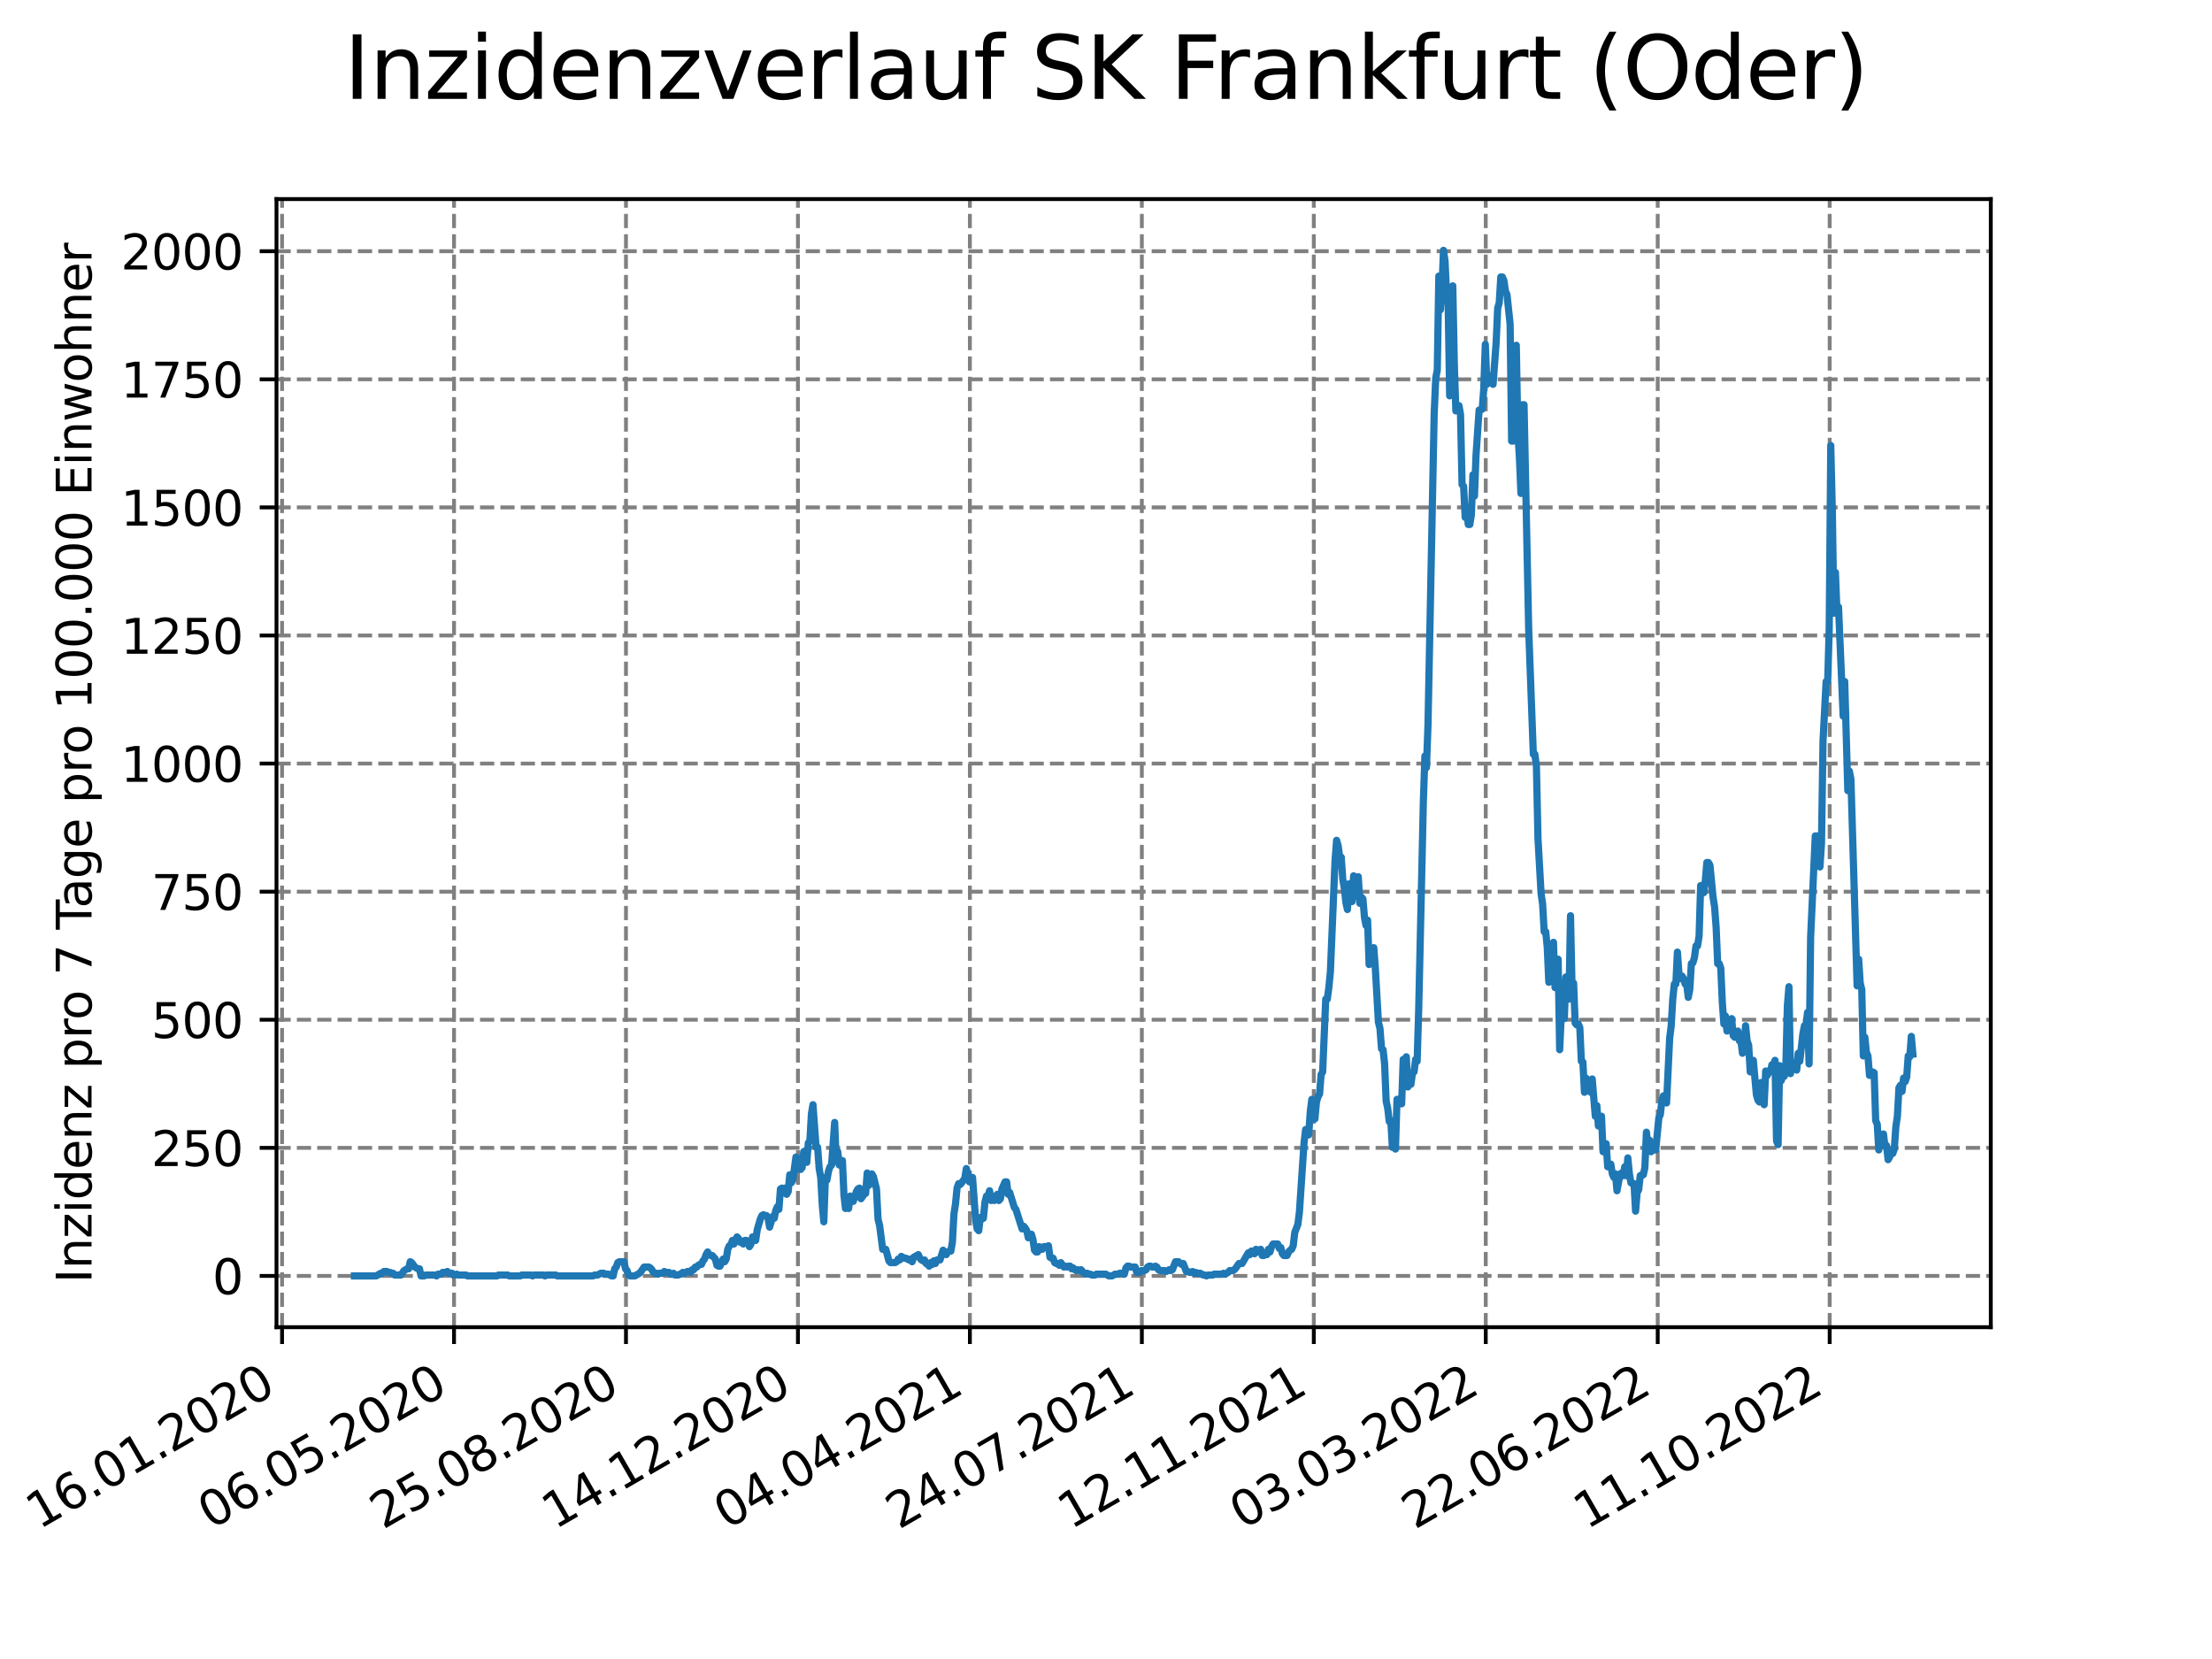 <?xml version="1.0" encoding="utf-8" standalone="no"?>
<!DOCTYPE svg PUBLIC "-//W3C//DTD SVG 1.1//EN"
  "http://www.w3.org/Graphics/SVG/1.1/DTD/svg11.dtd">
<svg xmlns:xlink="http://www.w3.org/1999/xlink" width="460.8pt" height="345.6pt" viewBox="0 0 460.8 345.6" xmlns="http://www.w3.org/2000/svg" version="1.1">
 <defs>
  <style type="text/css">*{stroke-linejoin: round; stroke-linecap: butt}</style>
 </defs>
 <g id="figure_1">
  <g id="patch_1">
   <path d="M 0 345.6 
L 460.8 345.6 
L 460.8 0 
L 0 0 
z
" style="fill: #ffffff"/>
  </g>
  <g id="axes_1">
   <g id="patch_2">
    <path d="M 57.6 276.48 
L 414.72 276.48 
L 414.72 41.472 
L 57.6 41.472 
z
" style="fill: #ffffff"/>
   </g>
   <g id="matplotlib.axis_1">
    <g id="xtick_1">
     <g id="line2d_1">
      <path d="M 58.759 276.48 
L 58.759 41.472 
" clip-path="url(#pf46a57d773)" style="fill: none; stroke-dasharray: 2.96,1.28; stroke-dashoffset: 0; stroke: #808080; stroke-width: 0.8"/>
     </g>
     <g id="line2d_2">
      <defs>
       <path id="m4f92fdfd47" d="M 0 0 
L 0 3.5 
" style="stroke: #000000; stroke-width: 0.8"/>
      </defs>
      <g>
       <use xlink:href="#m4f92fdfd47" x="58.759" y="276.48" style="stroke: #000000; stroke-width: 0.8"/>
      </g>
     </g>
     <g id="text_1">
      <!-- 16.01.2020 -->
      <g transform="translate(8.134 318.689) rotate(-30) scale(0.1 -0.1)">
       <defs>
        <path id="DejaVuSans-31" d="M 794 531 
L 1825 531 
L 1825 4091 
L 703 3866 
L 703 4441 
L 1819 4666 
L 2450 4666 
L 2450 531 
L 3481 531 
L 3481 0 
L 794 0 
L 794 531 
z
" transform="scale(0.016)"/>
        <path id="DejaVuSans-36" d="M 2113 2584 
Q 1688 2584 1439 2293 
Q 1191 2003 1191 1497 
Q 1191 994 1439 701 
Q 1688 409 2113 409 
Q 2538 409 2786 701 
Q 3034 994 3034 1497 
Q 3034 2003 2786 2293 
Q 2538 2584 2113 2584 
z
M 3366 4563 
L 3366 3988 
Q 3128 4100 2886 4159 
Q 2644 4219 2406 4219 
Q 1781 4219 1451 3797 
Q 1122 3375 1075 2522 
Q 1259 2794 1537 2939 
Q 1816 3084 2150 3084 
Q 2853 3084 3261 2657 
Q 3669 2231 3669 1497 
Q 3669 778 3244 343 
Q 2819 -91 2113 -91 
Q 1303 -91 875 529 
Q 447 1150 447 2328 
Q 447 3434 972 4092 
Q 1497 4750 2381 4750 
Q 2619 4750 2861 4703 
Q 3103 4656 3366 4563 
z
" transform="scale(0.016)"/>
        <path id="DejaVuSans-2e" d="M 684 794 
L 1344 794 
L 1344 0 
L 684 0 
L 684 794 
z
" transform="scale(0.016)"/>
        <path id="DejaVuSans-30" d="M 2034 4250 
Q 1547 4250 1301 3770 
Q 1056 3291 1056 2328 
Q 1056 1369 1301 889 
Q 1547 409 2034 409 
Q 2525 409 2770 889 
Q 3016 1369 3016 2328 
Q 3016 3291 2770 3770 
Q 2525 4250 2034 4250 
z
M 2034 4750 
Q 2819 4750 3233 4129 
Q 3647 3509 3647 2328 
Q 3647 1150 3233 529 
Q 2819 -91 2034 -91 
Q 1250 -91 836 529 
Q 422 1150 422 2328 
Q 422 3509 836 4129 
Q 1250 4750 2034 4750 
z
" transform="scale(0.016)"/>
        <path id="DejaVuSans-32" d="M 1228 531 
L 3431 531 
L 3431 0 
L 469 0 
L 469 531 
Q 828 903 1448 1529 
Q 2069 2156 2228 2338 
Q 2531 2678 2651 2914 
Q 2772 3150 2772 3378 
Q 2772 3750 2511 3984 
Q 2250 4219 1831 4219 
Q 1534 4219 1204 4116 
Q 875 4013 500 3803 
L 500 4441 
Q 881 4594 1212 4672 
Q 1544 4750 1819 4750 
Q 2544 4750 2975 4387 
Q 3406 4025 3406 3419 
Q 3406 3131 3298 2873 
Q 3191 2616 2906 2266 
Q 2828 2175 2409 1742 
Q 1991 1309 1228 531 
z
" transform="scale(0.016)"/>
       </defs>
       <use xlink:href="#DejaVuSans-31"/>
       <use xlink:href="#DejaVuSans-36" x="63.623"/>
       <use xlink:href="#DejaVuSans-2e" x="127.246"/>
       <use xlink:href="#DejaVuSans-30" x="159.033"/>
       <use xlink:href="#DejaVuSans-31" x="222.656"/>
       <use xlink:href="#DejaVuSans-2e" x="286.279"/>
       <use xlink:href="#DejaVuSans-32" x="318.066"/>
       <use xlink:href="#DejaVuSans-30" x="381.689"/>
       <use xlink:href="#DejaVuSans-32" x="445.312"/>
       <use xlink:href="#DejaVuSans-30" x="508.936"/>
      </g>
     </g>
    </g>
    <g id="xtick_2">
     <g id="line2d_3">
      <path d="M 94.581 276.48 
L 94.581 41.472 
" clip-path="url(#pf46a57d773)" style="fill: none; stroke-dasharray: 2.96,1.28; stroke-dashoffset: 0; stroke: #808080; stroke-width: 0.8"/>
     </g>
     <g id="line2d_4">
      <g>
       <use xlink:href="#m4f92fdfd47" x="94.581" y="276.48" style="stroke: #000000; stroke-width: 0.8"/>
      </g>
     </g>
     <g id="text_2">
      <!-- 06.05.2020 -->
      <g transform="translate(43.956 318.689) rotate(-30) scale(0.1 -0.1)">
       <defs>
        <path id="DejaVuSans-35" d="M 691 4666 
L 3169 4666 
L 3169 4134 
L 1269 4134 
L 1269 2991 
Q 1406 3038 1543 3061 
Q 1681 3084 1819 3084 
Q 2600 3084 3056 2656 
Q 3513 2228 3513 1497 
Q 3513 744 3044 326 
Q 2575 -91 1722 -91 
Q 1428 -91 1123 -41 
Q 819 9 494 109 
L 494 744 
Q 775 591 1075 516 
Q 1375 441 1709 441 
Q 2250 441 2565 725 
Q 2881 1009 2881 1497 
Q 2881 1984 2565 2268 
Q 2250 2553 1709 2553 
Q 1456 2553 1204 2497 
Q 953 2441 691 2322 
L 691 4666 
z
" transform="scale(0.016)"/>
       </defs>
       <use xlink:href="#DejaVuSans-30"/>
       <use xlink:href="#DejaVuSans-36" x="63.623"/>
       <use xlink:href="#DejaVuSans-2e" x="127.246"/>
       <use xlink:href="#DejaVuSans-30" x="159.033"/>
       <use xlink:href="#DejaVuSans-35" x="222.656"/>
       <use xlink:href="#DejaVuSans-2e" x="286.279"/>
       <use xlink:href="#DejaVuSans-32" x="318.066"/>
       <use xlink:href="#DejaVuSans-30" x="381.689"/>
       <use xlink:href="#DejaVuSans-32" x="445.312"/>
       <use xlink:href="#DejaVuSans-30" x="508.936"/>
      </g>
     </g>
    </g>
    <g id="xtick_3">
     <g id="line2d_5">
      <path d="M 130.403 276.48 
L 130.403 41.472 
" clip-path="url(#pf46a57d773)" style="fill: none; stroke-dasharray: 2.96,1.28; stroke-dashoffset: 0; stroke: #808080; stroke-width: 0.8"/>
     </g>
     <g id="line2d_6">
      <g>
       <use xlink:href="#m4f92fdfd47" x="130.403" y="276.48" style="stroke: #000000; stroke-width: 0.8"/>
      </g>
     </g>
     <g id="text_3">
      <!-- 25.08.2020 -->
      <g transform="translate(79.777 318.689) rotate(-30) scale(0.1 -0.1)">
       <defs>
        <path id="DejaVuSans-38" d="M 2034 2216 
Q 1584 2216 1326 1975 
Q 1069 1734 1069 1313 
Q 1069 891 1326 650 
Q 1584 409 2034 409 
Q 2484 409 2743 651 
Q 3003 894 3003 1313 
Q 3003 1734 2745 1975 
Q 2488 2216 2034 2216 
z
M 1403 2484 
Q 997 2584 770 2862 
Q 544 3141 544 3541 
Q 544 4100 942 4425 
Q 1341 4750 2034 4750 
Q 2731 4750 3128 4425 
Q 3525 4100 3525 3541 
Q 3525 3141 3298 2862 
Q 3072 2584 2669 2484 
Q 3125 2378 3379 2068 
Q 3634 1759 3634 1313 
Q 3634 634 3220 271 
Q 2806 -91 2034 -91 
Q 1263 -91 848 271 
Q 434 634 434 1313 
Q 434 1759 690 2068 
Q 947 2378 1403 2484 
z
M 1172 3481 
Q 1172 3119 1398 2916 
Q 1625 2713 2034 2713 
Q 2441 2713 2670 2916 
Q 2900 3119 2900 3481 
Q 2900 3844 2670 4047 
Q 2441 4250 2034 4250 
Q 1625 4250 1398 4047 
Q 1172 3844 1172 3481 
z
" transform="scale(0.016)"/>
       </defs>
       <use xlink:href="#DejaVuSans-32"/>
       <use xlink:href="#DejaVuSans-35" x="63.623"/>
       <use xlink:href="#DejaVuSans-2e" x="127.246"/>
       <use xlink:href="#DejaVuSans-30" x="159.033"/>
       <use xlink:href="#DejaVuSans-38" x="222.656"/>
       <use xlink:href="#DejaVuSans-2e" x="286.279"/>
       <use xlink:href="#DejaVuSans-32" x="318.066"/>
       <use xlink:href="#DejaVuSans-30" x="381.689"/>
       <use xlink:href="#DejaVuSans-32" x="445.312"/>
       <use xlink:href="#DejaVuSans-30" x="508.936"/>
      </g>
     </g>
    </g>
    <g id="xtick_4">
     <g id="line2d_7">
      <path d="M 166.224 276.48 
L 166.224 41.472 
" clip-path="url(#pf46a57d773)" style="fill: none; stroke-dasharray: 2.96,1.28; stroke-dashoffset: 0; stroke: #808080; stroke-width: 0.8"/>
     </g>
     <g id="line2d_8">
      <g>
       <use xlink:href="#m4f92fdfd47" x="166.224" y="276.48" style="stroke: #000000; stroke-width: 0.8"/>
      </g>
     </g>
     <g id="text_4">
      <!-- 14.12.2020 -->
      <g transform="translate(115.599 318.689) rotate(-30) scale(0.1 -0.1)">
       <defs>
        <path id="DejaVuSans-34" d="M 2419 4116 
L 825 1625 
L 2419 1625 
L 2419 4116 
z
M 2253 4666 
L 3047 4666 
L 3047 1625 
L 3713 1625 
L 3713 1100 
L 3047 1100 
L 3047 0 
L 2419 0 
L 2419 1100 
L 313 1100 
L 313 1709 
L 2253 4666 
z
" transform="scale(0.016)"/>
       </defs>
       <use xlink:href="#DejaVuSans-31"/>
       <use xlink:href="#DejaVuSans-34" x="63.623"/>
       <use xlink:href="#DejaVuSans-2e" x="127.246"/>
       <use xlink:href="#DejaVuSans-31" x="159.033"/>
       <use xlink:href="#DejaVuSans-32" x="222.656"/>
       <use xlink:href="#DejaVuSans-2e" x="286.279"/>
       <use xlink:href="#DejaVuSans-32" x="318.066"/>
       <use xlink:href="#DejaVuSans-30" x="381.689"/>
       <use xlink:href="#DejaVuSans-32" x="445.312"/>
       <use xlink:href="#DejaVuSans-30" x="508.936"/>
      </g>
     </g>
    </g>
    <g id="xtick_5">
     <g id="line2d_9">
      <path d="M 202.046 276.48 
L 202.046 41.472 
" clip-path="url(#pf46a57d773)" style="fill: none; stroke-dasharray: 2.96,1.28; stroke-dashoffset: 0; stroke: #808080; stroke-width: 0.8"/>
     </g>
     <g id="line2d_10">
      <g>
       <use xlink:href="#m4f92fdfd47" x="202.046" y="276.48" style="stroke: #000000; stroke-width: 0.8"/>
      </g>
     </g>
     <g id="text_5">
      <!-- 04.04.2021 -->
      <g transform="translate(151.421 318.689) rotate(-30) scale(0.1 -0.1)">
       <use xlink:href="#DejaVuSans-30"/>
       <use xlink:href="#DejaVuSans-34" x="63.623"/>
       <use xlink:href="#DejaVuSans-2e" x="127.246"/>
       <use xlink:href="#DejaVuSans-30" x="159.033"/>
       <use xlink:href="#DejaVuSans-34" x="222.656"/>
       <use xlink:href="#DejaVuSans-2e" x="286.279"/>
       <use xlink:href="#DejaVuSans-32" x="318.066"/>
       <use xlink:href="#DejaVuSans-30" x="381.689"/>
       <use xlink:href="#DejaVuSans-32" x="445.312"/>
       <use xlink:href="#DejaVuSans-31" x="508.936"/>
      </g>
     </g>
    </g>
    <g id="xtick_6">
     <g id="line2d_11">
      <path d="M 237.868 276.48 
L 237.868 41.472 
" clip-path="url(#pf46a57d773)" style="fill: none; stroke-dasharray: 2.96,1.28; stroke-dashoffset: 0; stroke: #808080; stroke-width: 0.8"/>
     </g>
     <g id="line2d_12">
      <g>
       <use xlink:href="#m4f92fdfd47" x="237.868" y="276.48" style="stroke: #000000; stroke-width: 0.8"/>
      </g>
     </g>
     <g id="text_6">
      <!-- 24.07.2021 -->
      <g transform="translate(187.243 318.689) rotate(-30) scale(0.1 -0.1)">
       <defs>
        <path id="DejaVuSans-37" d="M 525 4666 
L 3525 4666 
L 3525 4397 
L 1831 0 
L 1172 0 
L 2766 4134 
L 525 4134 
L 525 4666 
z
" transform="scale(0.016)"/>
       </defs>
       <use xlink:href="#DejaVuSans-32"/>
       <use xlink:href="#DejaVuSans-34" x="63.623"/>
       <use xlink:href="#DejaVuSans-2e" x="127.246"/>
       <use xlink:href="#DejaVuSans-30" x="159.033"/>
       <use xlink:href="#DejaVuSans-37" x="222.656"/>
       <use xlink:href="#DejaVuSans-2e" x="286.279"/>
       <use xlink:href="#DejaVuSans-32" x="318.066"/>
       <use xlink:href="#DejaVuSans-30" x="381.689"/>
       <use xlink:href="#DejaVuSans-32" x="445.312"/>
       <use xlink:href="#DejaVuSans-31" x="508.936"/>
      </g>
     </g>
    </g>
    <g id="xtick_7">
     <g id="line2d_13">
      <path d="M 273.689 276.48 
L 273.689 41.472 
" clip-path="url(#pf46a57d773)" style="fill: none; stroke-dasharray: 2.96,1.28; stroke-dashoffset: 0; stroke: #808080; stroke-width: 0.8"/>
     </g>
     <g id="line2d_14">
      <g>
       <use xlink:href="#m4f92fdfd47" x="273.689" y="276.48" style="stroke: #000000; stroke-width: 0.8"/>
      </g>
     </g>
     <g id="text_7">
      <!-- 12.11.2021 -->
      <g transform="translate(223.064 318.689) rotate(-30) scale(0.1 -0.1)">
       <use xlink:href="#DejaVuSans-31"/>
       <use xlink:href="#DejaVuSans-32" x="63.623"/>
       <use xlink:href="#DejaVuSans-2e" x="127.246"/>
       <use xlink:href="#DejaVuSans-31" x="159.033"/>
       <use xlink:href="#DejaVuSans-31" x="222.656"/>
       <use xlink:href="#DejaVuSans-2e" x="286.279"/>
       <use xlink:href="#DejaVuSans-32" x="318.066"/>
       <use xlink:href="#DejaVuSans-30" x="381.689"/>
       <use xlink:href="#DejaVuSans-32" x="445.312"/>
       <use xlink:href="#DejaVuSans-31" x="508.936"/>
      </g>
     </g>
    </g>
    <g id="xtick_8">
     <g id="line2d_15">
      <path d="M 309.511 276.48 
L 309.511 41.472 
" clip-path="url(#pf46a57d773)" style="fill: none; stroke-dasharray: 2.96,1.28; stroke-dashoffset: 0; stroke: #808080; stroke-width: 0.8"/>
     </g>
     <g id="line2d_16">
      <g>
       <use xlink:href="#m4f92fdfd47" x="309.511" y="276.48" style="stroke: #000000; stroke-width: 0.8"/>
      </g>
     </g>
     <g id="text_8">
      <!-- 03.03.2022 -->
      <g transform="translate(258.886 318.689) rotate(-30) scale(0.1 -0.1)">
       <defs>
        <path id="DejaVuSans-33" d="M 2597 2516 
Q 3050 2419 3304 2112 
Q 3559 1806 3559 1356 
Q 3559 666 3084 287 
Q 2609 -91 1734 -91 
Q 1441 -91 1130 -33 
Q 819 25 488 141 
L 488 750 
Q 750 597 1062 519 
Q 1375 441 1716 441 
Q 2309 441 2620 675 
Q 2931 909 2931 1356 
Q 2931 1769 2642 2001 
Q 2353 2234 1838 2234 
L 1294 2234 
L 1294 2753 
L 1863 2753 
Q 2328 2753 2575 2939 
Q 2822 3125 2822 3475 
Q 2822 3834 2567 4026 
Q 2313 4219 1838 4219 
Q 1578 4219 1281 4162 
Q 984 4106 628 3988 
L 628 4550 
Q 988 4650 1302 4700 
Q 1616 4750 1894 4750 
Q 2613 4750 3031 4423 
Q 3450 4097 3450 3541 
Q 3450 3153 3228 2886 
Q 3006 2619 2597 2516 
z
" transform="scale(0.016)"/>
       </defs>
       <use xlink:href="#DejaVuSans-30"/>
       <use xlink:href="#DejaVuSans-33" x="63.623"/>
       <use xlink:href="#DejaVuSans-2e" x="127.246"/>
       <use xlink:href="#DejaVuSans-30" x="159.033"/>
       <use xlink:href="#DejaVuSans-33" x="222.656"/>
       <use xlink:href="#DejaVuSans-2e" x="286.279"/>
       <use xlink:href="#DejaVuSans-32" x="318.066"/>
       <use xlink:href="#DejaVuSans-30" x="381.689"/>
       <use xlink:href="#DejaVuSans-32" x="445.312"/>
       <use xlink:href="#DejaVuSans-32" x="508.936"/>
      </g>
     </g>
    </g>
    <g id="xtick_9">
     <g id="line2d_17">
      <path d="M 345.333 276.48 
L 345.333 41.472 
" clip-path="url(#pf46a57d773)" style="fill: none; stroke-dasharray: 2.96,1.28; stroke-dashoffset: 0; stroke: #808080; stroke-width: 0.8"/>
     </g>
     <g id="line2d_18">
      <g>
       <use xlink:href="#m4f92fdfd47" x="345.333" y="276.48" style="stroke: #000000; stroke-width: 0.8"/>
      </g>
     </g>
     <g id="text_9">
      <!-- 22.06.2022 -->
      <g transform="translate(294.708 318.689) rotate(-30) scale(0.1 -0.1)">
       <use xlink:href="#DejaVuSans-32"/>
       <use xlink:href="#DejaVuSans-32" x="63.623"/>
       <use xlink:href="#DejaVuSans-2e" x="127.246"/>
       <use xlink:href="#DejaVuSans-30" x="159.033"/>
       <use xlink:href="#DejaVuSans-36" x="222.656"/>
       <use xlink:href="#DejaVuSans-2e" x="286.279"/>
       <use xlink:href="#DejaVuSans-32" x="318.066"/>
       <use xlink:href="#DejaVuSans-30" x="381.689"/>
       <use xlink:href="#DejaVuSans-32" x="445.312"/>
       <use xlink:href="#DejaVuSans-32" x="508.936"/>
      </g>
     </g>
    </g>
    <g id="xtick_10">
     <g id="line2d_19">
      <path d="M 381.155 276.48 
L 381.155 41.472 
" clip-path="url(#pf46a57d773)" style="fill: none; stroke-dasharray: 2.96,1.28; stroke-dashoffset: 0; stroke: #808080; stroke-width: 0.8"/>
     </g>
     <g id="line2d_20">
      <g>
       <use xlink:href="#m4f92fdfd47" x="381.155" y="276.48" style="stroke: #000000; stroke-width: 0.8"/>
      </g>
     </g>
     <g id="text_10">
      <!-- 11.10.2022 -->
      <g transform="translate(330.529 318.689) rotate(-30) scale(0.1 -0.1)">
       <use xlink:href="#DejaVuSans-31"/>
       <use xlink:href="#DejaVuSans-31" x="63.623"/>
       <use xlink:href="#DejaVuSans-2e" x="127.246"/>
       <use xlink:href="#DejaVuSans-31" x="159.033"/>
       <use xlink:href="#DejaVuSans-30" x="222.656"/>
       <use xlink:href="#DejaVuSans-2e" x="286.279"/>
       <use xlink:href="#DejaVuSans-32" x="318.066"/>
       <use xlink:href="#DejaVuSans-30" x="381.689"/>
       <use xlink:href="#DejaVuSans-32" x="445.312"/>
       <use xlink:href="#DejaVuSans-32" x="508.936"/>
      </g>
     </g>
    </g>
   </g>
   <g id="matplotlib.axis_2">
    <g id="ytick_1">
     <g id="line2d_21">
      <path d="M 57.6 265.798 
L 414.72 265.798 
" clip-path="url(#pf46a57d773)" style="fill: none; stroke-dasharray: 2.96,1.28; stroke-dashoffset: 0; stroke: #808080; stroke-width: 0.8"/>
     </g>
     <g id="line2d_22">
      <defs>
       <path id="mfe66932337" d="M 0 0 
L -3.5 0 
" style="stroke: #000000; stroke-width: 0.8"/>
      </defs>
      <g>
       <use xlink:href="#mfe66932337" x="57.6" y="265.798" style="stroke: #000000; stroke-width: 0.8"/>
      </g>
     </g>
     <g id="text_11">
      <!-- 0 -->
      <g transform="translate(44.237 269.597) scale(0.1 -0.1)">
       <use xlink:href="#DejaVuSans-30"/>
      </g>
     </g>
    </g>
    <g id="ytick_2">
     <g id="line2d_23">
      <path d="M 57.6 239.115 
L 414.72 239.115 
" clip-path="url(#pf46a57d773)" style="fill: none; stroke-dasharray: 2.96,1.28; stroke-dashoffset: 0; stroke: #808080; stroke-width: 0.8"/>
     </g>
     <g id="line2d_24">
      <g>
       <use xlink:href="#mfe66932337" x="57.6" y="239.115" style="stroke: #000000; stroke-width: 0.8"/>
      </g>
     </g>
     <g id="text_12">
      <!-- 250 -->
      <g transform="translate(31.512 242.914) scale(0.1 -0.1)">
       <use xlink:href="#DejaVuSans-32"/>
       <use xlink:href="#DejaVuSans-35" x="63.623"/>
       <use xlink:href="#DejaVuSans-30" x="127.246"/>
      </g>
     </g>
    </g>
    <g id="ytick_3">
     <g id="line2d_25">
      <path d="M 57.6 212.432 
L 414.72 212.432 
" clip-path="url(#pf46a57d773)" style="fill: none; stroke-dasharray: 2.96,1.28; stroke-dashoffset: 0; stroke: #808080; stroke-width: 0.8"/>
     </g>
     <g id="line2d_26">
      <g>
       <use xlink:href="#mfe66932337" x="57.6" y="212.432" style="stroke: #000000; stroke-width: 0.8"/>
      </g>
     </g>
     <g id="text_13">
      <!-- 500 -->
      <g transform="translate(31.512 216.231) scale(0.1 -0.1)">
       <use xlink:href="#DejaVuSans-35"/>
       <use xlink:href="#DejaVuSans-30" x="63.623"/>
       <use xlink:href="#DejaVuSans-30" x="127.246"/>
      </g>
     </g>
    </g>
    <g id="ytick_4">
     <g id="line2d_27">
      <path d="M 57.6 185.749 
L 414.72 185.749 
" clip-path="url(#pf46a57d773)" style="fill: none; stroke-dasharray: 2.96,1.28; stroke-dashoffset: 0; stroke: #808080; stroke-width: 0.8"/>
     </g>
     <g id="line2d_28">
      <g>
       <use xlink:href="#mfe66932337" x="57.6" y="185.749" style="stroke: #000000; stroke-width: 0.8"/>
      </g>
     </g>
     <g id="text_14">
      <!-- 750 -->
      <g transform="translate(31.512 189.549) scale(0.1 -0.1)">
       <use xlink:href="#DejaVuSans-37"/>
       <use xlink:href="#DejaVuSans-35" x="63.623"/>
       <use xlink:href="#DejaVuSans-30" x="127.246"/>
      </g>
     </g>
    </g>
    <g id="ytick_5">
     <g id="line2d_29">
      <path d="M 57.6 159.067 
L 414.72 159.067 
" clip-path="url(#pf46a57d773)" style="fill: none; stroke-dasharray: 2.96,1.28; stroke-dashoffset: 0; stroke: #808080; stroke-width: 0.8"/>
     </g>
     <g id="line2d_30">
      <g>
       <use xlink:href="#mfe66932337" x="57.6" y="159.067" style="stroke: #000000; stroke-width: 0.8"/>
      </g>
     </g>
     <g id="text_15">
      <!-- 1000 -->
      <g transform="translate(25.15 162.866) scale(0.1 -0.1)">
       <use xlink:href="#DejaVuSans-31"/>
       <use xlink:href="#DejaVuSans-30" x="63.623"/>
       <use xlink:href="#DejaVuSans-30" x="127.246"/>
       <use xlink:href="#DejaVuSans-30" x="190.869"/>
      </g>
     </g>
    </g>
    <g id="ytick_6">
     <g id="line2d_31">
      <path d="M 57.6 132.384 
L 414.72 132.384 
" clip-path="url(#pf46a57d773)" style="fill: none; stroke-dasharray: 2.96,1.28; stroke-dashoffset: 0; stroke: #808080; stroke-width: 0.8"/>
     </g>
     <g id="line2d_32">
      <g>
       <use xlink:href="#mfe66932337" x="57.6" y="132.384" style="stroke: #000000; stroke-width: 0.8"/>
      </g>
     </g>
     <g id="text_16">
      <!-- 1250 -->
      <g transform="translate(25.15 136.183) scale(0.1 -0.1)">
       <use xlink:href="#DejaVuSans-31"/>
       <use xlink:href="#DejaVuSans-32" x="63.623"/>
       <use xlink:href="#DejaVuSans-35" x="127.246"/>
       <use xlink:href="#DejaVuSans-30" x="190.869"/>
      </g>
     </g>
    </g>
    <g id="ytick_7">
     <g id="line2d_33">
      <path d="M 57.6 105.701 
L 414.72 105.701 
" clip-path="url(#pf46a57d773)" style="fill: none; stroke-dasharray: 2.96,1.28; stroke-dashoffset: 0; stroke: #808080; stroke-width: 0.8"/>
     </g>
     <g id="line2d_34">
      <g>
       <use xlink:href="#mfe66932337" x="57.6" y="105.701" style="stroke: #000000; stroke-width: 0.8"/>
      </g>
     </g>
     <g id="text_17">
      <!-- 1500 -->
      <g transform="translate(25.15 109.5) scale(0.1 -0.1)">
       <use xlink:href="#DejaVuSans-31"/>
       <use xlink:href="#DejaVuSans-35" x="63.623"/>
       <use xlink:href="#DejaVuSans-30" x="127.246"/>
       <use xlink:href="#DejaVuSans-30" x="190.869"/>
      </g>
     </g>
    </g>
    <g id="ytick_8">
     <g id="line2d_35">
      <path d="M 57.6 79.018 
L 414.72 79.018 
" clip-path="url(#pf46a57d773)" style="fill: none; stroke-dasharray: 2.96,1.28; stroke-dashoffset: 0; stroke: #808080; stroke-width: 0.8"/>
     </g>
     <g id="line2d_36">
      <g>
       <use xlink:href="#mfe66932337" x="57.6" y="79.018" style="stroke: #000000; stroke-width: 0.8"/>
      </g>
     </g>
     <g id="text_18">
      <!-- 1750 -->
      <g transform="translate(25.15 82.817) scale(0.1 -0.1)">
       <use xlink:href="#DejaVuSans-31"/>
       <use xlink:href="#DejaVuSans-37" x="63.623"/>
       <use xlink:href="#DejaVuSans-35" x="127.246"/>
       <use xlink:href="#DejaVuSans-30" x="190.869"/>
      </g>
     </g>
    </g>
    <g id="ytick_9">
     <g id="line2d_37">
      <path d="M 57.6 52.335 
L 414.72 52.335 
" clip-path="url(#pf46a57d773)" style="fill: none; stroke-dasharray: 2.96,1.28; stroke-dashoffset: 0; stroke: #808080; stroke-width: 0.8"/>
     </g>
     <g id="line2d_38">
      <g>
       <use xlink:href="#mfe66932337" x="57.6" y="52.335" style="stroke: #000000; stroke-width: 0.8"/>
      </g>
     </g>
     <g id="text_19">
      <!-- 2000 -->
      <g transform="translate(25.15 56.135) scale(0.1 -0.1)">
       <use xlink:href="#DejaVuSans-32"/>
       <use xlink:href="#DejaVuSans-30" x="63.623"/>
       <use xlink:href="#DejaVuSans-30" x="127.246"/>
       <use xlink:href="#DejaVuSans-30" x="190.869"/>
      </g>
     </g>
    </g>
    <g id="text_20">
     <!-- Inzidenz pro 7 Tage pro 100.000 Einwohner -->
     <g transform="translate(19.07 267.301) rotate(-90) scale(0.1 -0.1)">
      <defs>
       <path id="DejaVuSans-49" d="M 628 4666 
L 1259 4666 
L 1259 0 
L 628 0 
L 628 4666 
z
" transform="scale(0.016)"/>
       <path id="DejaVuSans-6e" d="M 3513 2113 
L 3513 0 
L 2938 0 
L 2938 2094 
Q 2938 2591 2744 2837 
Q 2550 3084 2163 3084 
Q 1697 3084 1428 2787 
Q 1159 2491 1159 1978 
L 1159 0 
L 581 0 
L 581 3500 
L 1159 3500 
L 1159 2956 
Q 1366 3272 1645 3428 
Q 1925 3584 2291 3584 
Q 2894 3584 3203 3211 
Q 3513 2838 3513 2113 
z
" transform="scale(0.016)"/>
       <path id="DejaVuSans-7a" d="M 353 3500 
L 3084 3500 
L 3084 2975 
L 922 459 
L 3084 459 
L 3084 0 
L 275 0 
L 275 525 
L 2438 3041 
L 353 3041 
L 353 3500 
z
" transform="scale(0.016)"/>
       <path id="DejaVuSans-69" d="M 603 3500 
L 1178 3500 
L 1178 0 
L 603 0 
L 603 3500 
z
M 603 4863 
L 1178 4863 
L 1178 4134 
L 603 4134 
L 603 4863 
z
" transform="scale(0.016)"/>
       <path id="DejaVuSans-64" d="M 2906 2969 
L 2906 4863 
L 3481 4863 
L 3481 0 
L 2906 0 
L 2906 525 
Q 2725 213 2448 61 
Q 2172 -91 1784 -91 
Q 1150 -91 751 415 
Q 353 922 353 1747 
Q 353 2572 751 3078 
Q 1150 3584 1784 3584 
Q 2172 3584 2448 3432 
Q 2725 3281 2906 2969 
z
M 947 1747 
Q 947 1113 1208 752 
Q 1469 391 1925 391 
Q 2381 391 2643 752 
Q 2906 1113 2906 1747 
Q 2906 2381 2643 2742 
Q 2381 3103 1925 3103 
Q 1469 3103 1208 2742 
Q 947 2381 947 1747 
z
" transform="scale(0.016)"/>
       <path id="DejaVuSans-65" d="M 3597 1894 
L 3597 1613 
L 953 1613 
Q 991 1019 1311 708 
Q 1631 397 2203 397 
Q 2534 397 2845 478 
Q 3156 559 3463 722 
L 3463 178 
Q 3153 47 2828 -22 
Q 2503 -91 2169 -91 
Q 1331 -91 842 396 
Q 353 884 353 1716 
Q 353 2575 817 3079 
Q 1281 3584 2069 3584 
Q 2775 3584 3186 3129 
Q 3597 2675 3597 1894 
z
M 3022 2063 
Q 3016 2534 2758 2815 
Q 2500 3097 2075 3097 
Q 1594 3097 1305 2825 
Q 1016 2553 972 2059 
L 3022 2063 
z
" transform="scale(0.016)"/>
       <path id="DejaVuSans-20" transform="scale(0.016)"/>
       <path id="DejaVuSans-70" d="M 1159 525 
L 1159 -1331 
L 581 -1331 
L 581 3500 
L 1159 3500 
L 1159 2969 
Q 1341 3281 1617 3432 
Q 1894 3584 2278 3584 
Q 2916 3584 3314 3078 
Q 3713 2572 3713 1747 
Q 3713 922 3314 415 
Q 2916 -91 2278 -91 
Q 1894 -91 1617 61 
Q 1341 213 1159 525 
z
M 3116 1747 
Q 3116 2381 2855 2742 
Q 2594 3103 2138 3103 
Q 1681 3103 1420 2742 
Q 1159 2381 1159 1747 
Q 1159 1113 1420 752 
Q 1681 391 2138 391 
Q 2594 391 2855 752 
Q 3116 1113 3116 1747 
z
" transform="scale(0.016)"/>
       <path id="DejaVuSans-72" d="M 2631 2963 
Q 2534 3019 2420 3045 
Q 2306 3072 2169 3072 
Q 1681 3072 1420 2755 
Q 1159 2438 1159 1844 
L 1159 0 
L 581 0 
L 581 3500 
L 1159 3500 
L 1159 2956 
Q 1341 3275 1631 3429 
Q 1922 3584 2338 3584 
Q 2397 3584 2469 3576 
Q 2541 3569 2628 3553 
L 2631 2963 
z
" transform="scale(0.016)"/>
       <path id="DejaVuSans-6f" d="M 1959 3097 
Q 1497 3097 1228 2736 
Q 959 2375 959 1747 
Q 959 1119 1226 758 
Q 1494 397 1959 397 
Q 2419 397 2687 759 
Q 2956 1122 2956 1747 
Q 2956 2369 2687 2733 
Q 2419 3097 1959 3097 
z
M 1959 3584 
Q 2709 3584 3137 3096 
Q 3566 2609 3566 1747 
Q 3566 888 3137 398 
Q 2709 -91 1959 -91 
Q 1206 -91 779 398 
Q 353 888 353 1747 
Q 353 2609 779 3096 
Q 1206 3584 1959 3584 
z
" transform="scale(0.016)"/>
       <path id="DejaVuSans-54" d="M -19 4666 
L 3928 4666 
L 3928 4134 
L 2272 4134 
L 2272 0 
L 1638 0 
L 1638 4134 
L -19 4134 
L -19 4666 
z
" transform="scale(0.016)"/>
       <path id="DejaVuSans-61" d="M 2194 1759 
Q 1497 1759 1228 1600 
Q 959 1441 959 1056 
Q 959 750 1161 570 
Q 1363 391 1709 391 
Q 2188 391 2477 730 
Q 2766 1069 2766 1631 
L 2766 1759 
L 2194 1759 
z
M 3341 1997 
L 3341 0 
L 2766 0 
L 2766 531 
Q 2569 213 2275 61 
Q 1981 -91 1556 -91 
Q 1019 -91 701 211 
Q 384 513 384 1019 
Q 384 1609 779 1909 
Q 1175 2209 1959 2209 
L 2766 2209 
L 2766 2266 
Q 2766 2663 2505 2880 
Q 2244 3097 1772 3097 
Q 1472 3097 1187 3025 
Q 903 2953 641 2809 
L 641 3341 
Q 956 3463 1253 3523 
Q 1550 3584 1831 3584 
Q 2591 3584 2966 3190 
Q 3341 2797 3341 1997 
z
" transform="scale(0.016)"/>
       <path id="DejaVuSans-67" d="M 2906 1791 
Q 2906 2416 2648 2759 
Q 2391 3103 1925 3103 
Q 1463 3103 1205 2759 
Q 947 2416 947 1791 
Q 947 1169 1205 825 
Q 1463 481 1925 481 
Q 2391 481 2648 825 
Q 2906 1169 2906 1791 
z
M 3481 434 
Q 3481 -459 3084 -895 
Q 2688 -1331 1869 -1331 
Q 1566 -1331 1297 -1286 
Q 1028 -1241 775 -1147 
L 775 -588 
Q 1028 -725 1275 -790 
Q 1522 -856 1778 -856 
Q 2344 -856 2625 -561 
Q 2906 -266 2906 331 
L 2906 616 
Q 2728 306 2450 153 
Q 2172 0 1784 0 
Q 1141 0 747 490 
Q 353 981 353 1791 
Q 353 2603 747 3093 
Q 1141 3584 1784 3584 
Q 2172 3584 2450 3431 
Q 2728 3278 2906 2969 
L 2906 3500 
L 3481 3500 
L 3481 434 
z
" transform="scale(0.016)"/>
       <path id="DejaVuSans-45" d="M 628 4666 
L 3578 4666 
L 3578 4134 
L 1259 4134 
L 1259 2753 
L 3481 2753 
L 3481 2222 
L 1259 2222 
L 1259 531 
L 3634 531 
L 3634 0 
L 628 0 
L 628 4666 
z
" transform="scale(0.016)"/>
       <path id="DejaVuSans-77" d="M 269 3500 
L 844 3500 
L 1563 769 
L 2278 3500 
L 2956 3500 
L 3675 769 
L 4391 3500 
L 4966 3500 
L 4050 0 
L 3372 0 
L 2619 2869 
L 1863 0 
L 1184 0 
L 269 3500 
z
" transform="scale(0.016)"/>
       <path id="DejaVuSans-68" d="M 3513 2113 
L 3513 0 
L 2938 0 
L 2938 2094 
Q 2938 2591 2744 2837 
Q 2550 3084 2163 3084 
Q 1697 3084 1428 2787 
Q 1159 2491 1159 1978 
L 1159 0 
L 581 0 
L 581 4863 
L 1159 4863 
L 1159 2956 
Q 1366 3272 1645 3428 
Q 1925 3584 2291 3584 
Q 2894 3584 3203 3211 
Q 3513 2838 3513 2113 
z
" transform="scale(0.016)"/>
      </defs>
      <use xlink:href="#DejaVuSans-49"/>
      <use xlink:href="#DejaVuSans-6e" x="29.492"/>
      <use xlink:href="#DejaVuSans-7a" x="92.871"/>
      <use xlink:href="#DejaVuSans-69" x="145.361"/>
      <use xlink:href="#DejaVuSans-64" x="173.145"/>
      <use xlink:href="#DejaVuSans-65" x="236.621"/>
      <use xlink:href="#DejaVuSans-6e" x="298.145"/>
      <use xlink:href="#DejaVuSans-7a" x="361.523"/>
      <use xlink:href="#DejaVuSans-20" x="414.014"/>
      <use xlink:href="#DejaVuSans-70" x="445.801"/>
      <use xlink:href="#DejaVuSans-72" x="509.277"/>
      <use xlink:href="#DejaVuSans-6f" x="548.141"/>
      <use xlink:href="#DejaVuSans-20" x="609.322"/>
      <use xlink:href="#DejaVuSans-37" x="641.109"/>
      <use xlink:href="#DejaVuSans-20" x="704.732"/>
      <use xlink:href="#DejaVuSans-54" x="736.52"/>
      <use xlink:href="#DejaVuSans-61" x="781.104"/>
      <use xlink:href="#DejaVuSans-67" x="842.383"/>
      <use xlink:href="#DejaVuSans-65" x="905.859"/>
      <use xlink:href="#DejaVuSans-20" x="967.383"/>
      <use xlink:href="#DejaVuSans-70" x="999.17"/>
      <use xlink:href="#DejaVuSans-72" x="1062.646"/>
      <use xlink:href="#DejaVuSans-6f" x="1101.51"/>
      <use xlink:href="#DejaVuSans-20" x="1162.691"/>
      <use xlink:href="#DejaVuSans-31" x="1194.479"/>
      <use xlink:href="#DejaVuSans-30" x="1258.102"/>
      <use xlink:href="#DejaVuSans-30" x="1321.725"/>
      <use xlink:href="#DejaVuSans-2e" x="1385.348"/>
      <use xlink:href="#DejaVuSans-30" x="1417.135"/>
      <use xlink:href="#DejaVuSans-30" x="1480.758"/>
      <use xlink:href="#DejaVuSans-30" x="1544.381"/>
      <use xlink:href="#DejaVuSans-20" x="1608.004"/>
      <use xlink:href="#DejaVuSans-45" x="1639.791"/>
      <use xlink:href="#DejaVuSans-69" x="1702.975"/>
      <use xlink:href="#DejaVuSans-6e" x="1730.758"/>
      <use xlink:href="#DejaVuSans-77" x="1794.137"/>
      <use xlink:href="#DejaVuSans-6f" x="1875.924"/>
      <use xlink:href="#DejaVuSans-68" x="1937.105"/>
      <use xlink:href="#DejaVuSans-6e" x="2000.484"/>
      <use xlink:href="#DejaVuSans-65" x="2063.863"/>
      <use xlink:href="#DejaVuSans-72" x="2125.387"/>
     </g>
    </g>
   </g>
   <g id="line2d_39">
    <path d="M 73.833 265.798 
L 78.351 265.798 
L 79.319 265.243 
L 79.642 265.243 
L 79.964 264.874 
L 80.61 264.874 
L 80.933 265.059 
L 81.255 265.059 
L 81.578 265.243 
L 81.901 265.243 
L 82.223 265.613 
L 83.514 265.613 
L 84.16 264.689 
L 84.805 264.319 
L 85.128 264.319 
L 85.451 262.841 
L 85.773 263.026 
L 86.419 263.95 
L 87.064 264.319 
L 87.387 264.319 
L 87.71 265.798 
L 88.355 265.798 
L 88.678 265.613 
L 90.614 265.613 
L 90.937 265.798 
L 91.26 265.428 
L 91.905 265.428 
L 92.228 265.059 
L 92.873 265.059 
L 93.196 264.874 
L 93.519 265.243 
L 94.164 265.243 
L 94.487 265.613 
L 94.809 265.613 
L 95.132 265.428 
L 95.455 265.613 
L 97.068 265.613 
L 97.391 265.798 
L 103.523 265.798 
L 103.846 265.613 
L 105.782 265.613 
L 106.105 265.798 
L 108.364 265.798 
L 108.686 265.613 
L 110.623 265.613 
L 110.945 265.798 
L 111.268 265.613 
L 113.204 265.613 
L 113.527 265.798 
L 113.85 265.613 
L 115.786 265.613 
L 116.109 265.798 
L 123.531 265.798 
L 123.854 265.613 
L 124.499 265.613 
L 125.145 265.243 
L 125.79 265.243 
L 126.113 265.428 
L 126.759 265.428 
L 127.404 265.798 
L 127.727 265.798 
L 128.049 264.319 
L 128.372 263.95 
L 128.695 263.026 
L 129.018 262.841 
L 129.986 262.841 
L 130.308 264.319 
L 130.631 264.689 
L 130.954 265.613 
L 131.277 265.798 
L 132.245 265.798 
L 133.213 265.243 
L 133.536 264.874 
L 134.181 263.95 
L 135.149 263.95 
L 135.472 264.135 
L 135.795 264.504 
L 136.117 265.059 
L 136.44 265.243 
L 136.763 265.243 
L 137.086 265.428 
L 137.408 265.243 
L 138.054 265.243 
L 138.376 264.874 
L 138.699 265.059 
L 139.345 265.059 
L 139.667 265.428 
L 139.99 265.428 
L 140.313 265.243 
L 140.635 265.613 
L 141.281 265.613 
L 141.604 265.428 
L 141.926 265.428 
L 142.249 265.059 
L 142.572 265.243 
L 143.217 264.874 
L 143.54 264.874 
L 143.863 265.059 
L 144.185 264.504 
L 144.508 264.504 
L 144.831 263.95 
L 145.153 263.95 
L 145.476 263.58 
L 145.799 263.395 
L 146.122 263.395 
L 146.444 262.656 
L 146.767 262.286 
L 147.09 261.362 
L 147.412 260.808 
L 147.735 261.362 
L 148.058 261.547 
L 148.381 261.547 
L 149.026 262.286 
L 149.349 263.58 
L 149.672 263.765 
L 149.994 263.765 
L 150.64 262.286 
L 150.962 262.841 
L 151.285 262.286 
L 151.608 260.253 
L 151.931 259.514 
L 152.253 259.329 
L 152.576 258.405 
L 152.899 259.145 
L 153.221 258.22 
L 153.544 257.666 
L 153.867 258.036 
L 154.19 258.775 
L 154.512 258.775 
L 154.835 259.145 
L 155.158 258.405 
L 155.48 258.405 
L 155.803 258.775 
L 156.126 259.699 
L 156.449 259.145 
L 156.771 257.666 
L 157.094 258.405 
L 157.417 258.405 
L 157.739 256.188 
L 158.385 253.97 
L 158.708 253.231 
L 159.03 253.046 
L 159.353 253.231 
L 159.676 253.231 
L 159.998 253.785 
L 160.321 255.633 
L 160.967 253.415 
L 161.289 253.785 
L 161.612 252.122 
L 161.935 251.382 
L 162.258 251.937 
L 162.58 247.686 
L 162.903 247.501 
L 163.226 248.056 
L 163.548 247.501 
L 163.871 248.795 
L 164.194 248.241 
L 164.517 244.729 
L 164.839 246.392 
L 165.162 245.838 
L 165.807 241.033 
L 166.13 241.403 
L 166.453 241.957 
L 166.776 243.62 
L 167.098 243.251 
L 167.421 239.924 
L 167.744 239.739 
L 168.066 242.142 
L 168.389 238.076 
L 168.712 237.706 
L 169.035 231.977 
L 169.357 230.129 
L 170.003 239 
L 170.325 239 
L 170.648 243.435 
L 170.971 245.284 
L 171.294 251.013 
L 171.616 254.524 
L 171.939 245.284 
L 172.262 245.838 
L 172.585 243.99 
L 172.907 243.066 
L 173.23 242.696 
L 173.875 233.825 
L 174.198 241.957 
L 174.521 239.924 
L 174.844 242.696 
L 175.166 242.511 
L 175.489 241.772 
L 175.812 248.98 
L 176.134 251.752 
L 176.457 251.567 
L 176.78 251.752 
L 177.103 249.165 
L 177.425 250.274 
L 177.748 250.274 
L 178.393 248.241 
L 178.716 247.686 
L 179.039 247.501 
L 179.362 249.719 
L 180.007 248.795 
L 180.33 248.61 
L 180.652 244.36 
L 180.975 246.947 
L 181.621 244.544 
L 181.943 245.099 
L 182.589 247.686 
L 182.911 253.97 
L 183.234 255.263 
L 183.88 260.253 
L 184.525 260.253 
L 185.171 262.656 
L 185.493 263.026 
L 186.461 263.026 
L 186.784 262.841 
L 187.107 262.286 
L 187.43 262.471 
L 187.752 261.732 
L 188.398 262.102 
L 188.72 262.102 
L 189.366 262.471 
L 189.689 262.286 
L 190.011 262.841 
L 190.334 261.917 
L 191.302 261.362 
L 191.625 262.102 
L 191.948 262.471 
L 192.27 262.656 
L 192.593 262.471 
L 192.916 263.21 
L 193.238 263.395 
L 193.561 263.765 
L 193.884 263.026 
L 194.207 263.395 
L 194.529 262.656 
L 194.852 263.21 
L 195.175 262.471 
L 195.82 262.471 
L 196.466 260.438 
L 196.788 261.177 
L 197.111 261.362 
L 197.434 260.808 
L 197.757 260.623 
L 198.079 260.623 
L 198.402 258.775 
L 198.725 252.861 
L 199.047 250.828 
L 199.37 247.501 
L 199.693 246.577 
L 200.016 246.762 
L 200.338 246.392 
L 200.984 245.468 
L 201.306 243.435 
L 201.629 244.544 
L 201.952 246.208 
L 202.275 245.284 
L 202.597 245.284 
L 203.243 254.155 
L 203.565 256.003 
L 203.888 256.372 
L 204.211 253.6 
L 204.534 253.97 
L 204.856 253.785 
L 205.179 250.458 
L 205.502 249.165 
L 205.824 249.165 
L 206.147 248.056 
L 206.47 250.089 
L 206.793 249.904 
L 207.115 250.089 
L 207.438 249.165 
L 207.761 248.795 
L 208.084 250.089 
L 208.406 249.719 
L 208.729 247.686 
L 209.374 246.208 
L 209.697 246.208 
L 210.02 248.795 
L 210.343 248.425 
L 211.311 251.567 
L 211.633 251.937 
L 212.924 256.003 
L 213.247 255.448 
L 213.57 255.818 
L 213.892 256.372 
L 214.215 257.851 
L 214.538 257.296 
L 214.861 257.112 
L 215.183 258.22 
L 215.506 260.438 
L 215.829 260.808 
L 216.151 260.808 
L 216.474 259.699 
L 216.797 260.253 
L 217.12 260.253 
L 217.442 259.699 
L 218.088 259.699 
L 218.41 259.514 
L 218.733 261.917 
L 219.056 262.102 
L 219.379 262.102 
L 219.701 263.026 
L 220.024 263.21 
L 220.347 263.21 
L 220.67 263.58 
L 220.992 263.026 
L 221.638 263.95 
L 221.96 263.765 
L 222.283 263.95 
L 222.606 263.765 
L 222.929 263.765 
L 223.251 264.319 
L 223.574 264.135 
L 223.897 264.504 
L 224.219 264.689 
L 224.542 264.504 
L 224.865 264.689 
L 225.188 264.504 
L 225.833 265.243 
L 226.156 265.428 
L 226.478 265.243 
L 226.801 265.428 
L 227.124 265.428 
L 227.447 265.613 
L 228.092 265.613 
L 228.415 265.428 
L 230.351 265.428 
L 230.997 265.798 
L 231.642 265.798 
L 232.287 265.428 
L 232.933 265.428 
L 233.256 265.243 
L 233.901 265.243 
L 234.224 265.428 
L 234.546 264.135 
L 234.869 263.765 
L 235.192 263.765 
L 235.515 263.95 
L 236.483 263.95 
L 236.805 265.059 
L 237.451 265.059 
L 237.774 264.689 
L 238.419 264.689 
L 238.742 264.504 
L 239.064 263.95 
L 239.387 263.765 
L 239.71 263.765 
L 240.033 263.95 
L 240.355 263.95 
L 240.678 263.765 
L 241.001 263.95 
L 241.323 264.504 
L 241.646 264.689 
L 242.614 264.689 
L 242.937 264.874 
L 243.583 264.504 
L 243.905 264.689 
L 244.228 264.504 
L 244.873 262.841 
L 245.519 262.841 
L 245.842 263.21 
L 246.164 263.395 
L 246.487 263.21 
L 247.132 264.874 
L 247.455 264.874 
L 247.778 265.059 
L 248.101 265.059 
L 248.423 264.874 
L 248.746 265.243 
L 249.069 265.059 
L 249.391 265.243 
L 250.037 265.243 
L 250.682 265.613 
L 251.005 265.613 
L 251.328 265.798 
L 251.65 265.613 
L 252.619 265.613 
L 252.941 265.428 
L 254.555 265.428 
L 254.878 265.243 
L 255.2 265.428 
L 255.846 265.059 
L 256.169 264.689 
L 256.814 264.689 
L 257.137 264.504 
L 257.459 264.135 
L 258.105 263.21 
L 258.75 263.21 
L 260.041 260.993 
L 260.364 261.362 
L 260.687 260.623 
L 261.009 260.623 
L 261.332 261.177 
L 261.655 260.253 
L 261.977 260.808 
L 262.3 260.623 
L 262.623 260.253 
L 262.946 261.547 
L 263.268 261.547 
L 263.591 261.362 
L 263.914 261.362 
L 264.236 260.253 
L 264.559 260.808 
L 264.882 259.699 
L 265.205 259.145 
L 266.173 259.145 
L 266.496 260.069 
L 266.818 259.884 
L 267.141 261.177 
L 267.464 261.547 
L 268.109 261.547 
L 268.432 260.808 
L 268.755 260.438 
L 269.077 260.253 
L 269.4 259.514 
L 269.723 256.742 
L 270.368 255.079 
L 270.691 252.491 
L 271.659 238.076 
L 271.982 235.304 
L 272.304 236.043 
L 272.627 236.413 
L 272.95 231.607 
L 273.273 229.02 
L 273.595 229.944 
L 273.918 233.086 
L 274.241 229.575 
L 274.563 228.466 
L 274.886 227.911 
L 275.209 223.845 
L 275.532 223.291 
L 276.177 208.136 
L 276.5 208.136 
L 276.822 205.734 
L 277.145 202.407 
L 278.113 179.305 
L 278.436 175.055 
L 278.759 176.164 
L 279.082 178.566 
L 279.404 178.566 
L 279.727 183.186 
L 280.05 185.035 
L 280.372 187.992 
L 280.695 189.47 
L 281.018 184.111 
L 281.341 185.035 
L 281.663 187.807 
L 281.986 182.447 
L 282.631 186.698 
L 282.954 182.632 
L 283.277 188.176 
L 283.6 186.883 
L 283.922 187.252 
L 284.245 191.133 
L 284.568 192.797 
L 284.89 191.688 
L 285.213 200.929 
L 285.536 198.896 
L 285.859 200.374 
L 286.181 197.417 
L 286.504 201.668 
L 287.149 212.941 
L 287.472 214.235 
L 287.795 218.486 
L 288.118 218.671 
L 288.44 221.628 
L 288.763 229.39 
L 289.086 230.868 
L 289.409 233.64 
L 289.731 233.456 
L 290.054 239 
L 290.377 238.63 
L 290.699 239.37 
L 291.022 229.02 
L 291.345 229.575 
L 291.668 228.835 
L 291.99 229.944 
L 292.313 220.703 
L 292.636 221.073 
L 292.958 220.149 
L 293.281 226.433 
L 293.604 225.693 
L 293.927 225.878 
L 294.249 223.476 
L 294.572 223.291 
L 294.895 220.703 
L 295.217 221.073 
L 295.54 210.354 
L 296.508 167.108 
L 296.831 157.497 
L 297.154 159.9 
L 297.476 151.029 
L 298.445 102.238 
L 298.767 86.16 
L 299.09 78.767 
L 299.413 77.104 
L 299.735 57.514 
L 300.058 64.537 
L 300.381 60.286 
L 300.704 52.154 
L 301.026 54.372 
L 301.349 61.21 
L 301.672 63.058 
L 301.995 82.463 
L 302.317 60.84 
L 302.64 59.547 
L 302.963 75.995 
L 303.285 85.605 
L 303.608 84.496 
L 303.931 84.496 
L 304.254 86.345 
L 304.576 100.945 
L 304.899 101.314 
L 305.222 107.783 
L 305.544 106.304 
L 305.867 109.261 
L 306.19 109.261 
L 306.513 107.228 
L 306.835 98.912 
L 307.158 103.347 
L 307.481 94.846 
L 308.126 85.42 
L 308.449 85.42 
L 308.772 85.236 
L 309.094 80.985 
L 309.417 71.744 
L 309.74 80.061 
L 310.062 78.213 
L 310.385 78.398 
L 310.708 78.398 
L 311.031 80.061 
L 311.676 71.375 
L 311.999 64.167 
L 312.322 63.058 
L 312.644 57.699 
L 312.967 57.699 
L 313.29 58.438 
L 313.612 60.656 
L 313.935 61.395 
L 314.581 67.494 
L 314.903 91.889 
L 315.226 91.889 
L 315.549 75.071 
L 315.871 71.929 
L 316.194 90.041 
L 316.517 95.216 
L 316.84 102.793 
L 317.162 84.312 
L 317.485 84.312 
L 318.453 131.069 
L 319.421 157.128 
L 319.744 157.128 
L 320.067 159.715 
L 320.389 174.685 
L 321.035 186.143 
L 321.358 188.361 
L 321.68 194.09 
L 322.003 194.09 
L 322.326 197.417 
L 322.648 204.625 
L 322.971 200.374 
L 323.294 199.82 
L 323.617 196.308 
L 323.939 205.734 
L 324.262 205.734 
L 324.585 199.82 
L 324.908 218.671 
L 325.23 211.648 
L 325.553 210.539 
L 325.876 212.202 
L 326.198 203.516 
L 326.521 203.516 
L 326.844 208.136 
L 327.167 190.764 
L 327.489 205.918 
L 327.812 204.81 
L 328.135 213.126 
L 328.457 213.496 
L 328.78 213.311 
L 329.103 214.05 
L 329.426 221.073 
L 329.748 221.258 
L 330.071 227.542 
L 330.394 224.585 
L 330.716 225.693 
L 331.039 225.878 
L 331.362 227.542 
L 331.685 224.769 
L 332.33 232.532 
L 332.653 230.314 
L 332.975 234.564 
L 333.298 234.564 
L 333.621 232.532 
L 333.944 239.924 
L 334.266 239.37 
L 334.589 238.261 
L 334.912 243.066 
L 335.234 242.511 
L 335.557 242.511 
L 335.88 244.544 
L 336.203 245.284 
L 336.525 244.544 
L 336.848 248.056 
L 337.494 244.544 
L 337.816 244.36 
L 338.139 244.914 
L 338.462 243.066 
L 338.784 244.914 
L 339.107 241.218 
L 339.43 244.544 
L 339.753 246.392 
L 340.075 246.577 
L 340.398 246.577 
L 340.721 252.306 
L 341.043 248.425 
L 341.366 247.871 
L 341.689 244.914 
L 342.012 244.729 
L 342.334 244.729 
L 342.657 243.251 
L 342.98 235.858 
L 343.302 238.815 
L 343.625 237.521 
L 343.948 239.924 
L 344.271 239.554 
L 344.916 239.554 
L 345.561 232.901 
L 345.884 232.162 
L 346.207 229.205 
L 346.53 228.281 
L 346.852 228.281 
L 347.175 229.759 
L 347.821 216.268 
L 348.143 213.681 
L 348.466 208.136 
L 348.789 204.994 
L 349.111 204.994 
L 349.434 198.341 
L 349.757 202.777 
L 350.08 203.886 
L 350.402 203.331 
L 350.725 203.886 
L 351.048 204.994 
L 351.37 204.994 
L 351.693 207.767 
L 352.016 206.103 
L 352.339 200.744 
L 352.661 200.559 
L 352.984 199.45 
L 353.307 197.047 
L 353.629 197.047 
L 353.952 195.015 
L 354.275 184.48 
L 354.598 185.959 
L 354.92 185.959 
L 355.243 183.556 
L 355.566 179.675 
L 355.888 179.675 
L 356.211 180.229 
L 356.857 186.883 
L 357.179 188.916 
L 357.502 193.166 
L 357.825 200.744 
L 358.147 200.744 
L 358.47 201.668 
L 358.793 208.875 
L 359.116 213.311 
L 359.438 211.648 
L 359.761 214.789 
L 360.084 212.572 
L 360.407 212.572 
L 360.729 212.202 
L 361.052 215.714 
L 361.375 216.083 
L 362.02 214.789 
L 362.343 216.822 
L 362.666 216.822 
L 362.988 219.41 
L 363.311 218.301 
L 363.634 213.681 
L 363.956 216.822 
L 364.279 217.746 
L 364.602 223.291 
L 364.925 223.291 
L 365.247 220.888 
L 365.893 228.096 
L 366.215 229.205 
L 366.538 229.575 
L 366.861 225.509 
L 367.184 225.509 
L 367.506 230.129 
L 367.829 223.106 
L 368.152 224.03 
L 368.474 223.106 
L 368.797 223.291 
L 369.12 221.812 
L 369.443 221.812 
L 369.765 220.888 
L 370.088 237.706 
L 370.411 238.446 
L 370.734 221.997 
L 371.056 225.139 
L 371.379 224.215 
L 371.702 224.215 
L 372.024 222.182 
L 372.347 209.43 
L 372.67 205.549 
L 372.993 223.66 
L 373.315 221.258 
L 373.638 222.367 
L 373.961 222.367 
L 374.283 222.921 
L 374.606 219.41 
L 374.929 221.073 
L 375.574 215.344 
L 375.897 213.681 
L 376.22 213.681 
L 376.542 210.908 
L 376.865 221.628 
L 377.188 195.199 
L 378.156 174.131 
L 378.479 174.131 
L 378.801 179.305 
L 379.124 180.599 
L 379.447 175.794 
L 379.77 154.356 
L 380.415 141.973 
L 380.738 141.973 
L 381.06 130.884 
L 381.383 92.813 
L 381.706 106.304 
L 382.029 127.743 
L 382.351 119.241 
L 382.674 127.373 
L 382.997 126.449 
L 383.965 149.181 
L 384.288 141.973 
L 384.933 164.705 
L 385.256 160.639 
L 385.579 162.303 
L 386.869 205.364 
L 387.192 199.82 
L 387.515 204.81 
L 387.838 206.103 
L 388.16 219.964 
L 388.483 216.083 
L 388.806 219.225 
L 389.128 219.964 
L 389.451 224.03 
L 389.774 223.476 
L 390.097 223.291 
L 390.419 223.476 
L 390.742 233.456 
L 391.065 234.195 
L 391.387 239.554 
L 391.71 237.521 
L 392.033 236.413 
L 392.356 236.228 
L 392.678 238.815 
L 393.001 238.63 
L 393.324 241.587 
L 393.646 241.033 
L 393.969 239.739 
L 394.292 240.294 
L 394.615 239.37 
L 394.937 234.749 
L 395.26 232.532 
L 395.583 226.617 
L 395.906 226.063 
L 396.228 227.357 
L 396.551 224.585 
L 396.874 225.324 
L 397.196 224.4 
L 397.519 219.964 
L 397.842 220.149 
L 398.165 215.898 
L 398.487 219.595 
L 398.487 219.595 
" clip-path="url(#pf46a57d773)" style="fill: none; stroke: #1f77b4; stroke-width: 1.5; stroke-linecap: square"/>
   </g>
   <g id="patch_3">
    <path d="M 57.6 276.48 
L 57.6 41.472 
" style="fill: none; stroke: #000000; stroke-width: 0.8; stroke-linejoin: miter; stroke-linecap: square"/>
   </g>
   <g id="patch_4">
    <path d="M 414.72 276.48 
L 414.72 41.472 
" style="fill: none; stroke: #000000; stroke-width: 0.8; stroke-linejoin: miter; stroke-linecap: square"/>
   </g>
   <g id="patch_5">
    <path d="M 57.6 276.48 
L 414.72 276.48 
" style="fill: none; stroke: #000000; stroke-width: 0.8; stroke-linejoin: miter; stroke-linecap: square"/>
   </g>
   <g id="patch_6">
    <path d="M 57.6 41.472 
L 414.72 41.472 
" style="fill: none; stroke: #000000; stroke-width: 0.8; stroke-linejoin: miter; stroke-linecap: square"/>
   </g>
  </g>
  <g id="text_21">
   <!-- Inzidenzverlauf SK Frankfurt (Oder) -->
   <g transform="translate(71.677 20.589) scale(0.18 -0.18)">
    <defs>
     <path id="DejaVuSans-76" d="M 191 3500 
L 800 3500 
L 1894 563 
L 2988 3500 
L 3597 3500 
L 2284 0 
L 1503 0 
L 191 3500 
z
" transform="scale(0.016)"/>
     <path id="DejaVuSans-6c" d="M 603 4863 
L 1178 4863 
L 1178 0 
L 603 0 
L 603 4863 
z
" transform="scale(0.016)"/>
     <path id="DejaVuSans-75" d="M 544 1381 
L 544 3500 
L 1119 3500 
L 1119 1403 
Q 1119 906 1312 657 
Q 1506 409 1894 409 
Q 2359 409 2629 706 
Q 2900 1003 2900 1516 
L 2900 3500 
L 3475 3500 
L 3475 0 
L 2900 0 
L 2900 538 
Q 2691 219 2414 64 
Q 2138 -91 1772 -91 
Q 1169 -91 856 284 
Q 544 659 544 1381 
z
M 1991 3584 
L 1991 3584 
z
" transform="scale(0.016)"/>
     <path id="DejaVuSans-66" d="M 2375 4863 
L 2375 4384 
L 1825 4384 
Q 1516 4384 1395 4259 
Q 1275 4134 1275 3809 
L 1275 3500 
L 2222 3500 
L 2222 3053 
L 1275 3053 
L 1275 0 
L 697 0 
L 697 3053 
L 147 3053 
L 147 3500 
L 697 3500 
L 697 3744 
Q 697 4328 969 4595 
Q 1241 4863 1831 4863 
L 2375 4863 
z
" transform="scale(0.016)"/>
     <path id="DejaVuSans-53" d="M 3425 4513 
L 3425 3897 
Q 3066 4069 2747 4153 
Q 2428 4238 2131 4238 
Q 1616 4238 1336 4038 
Q 1056 3838 1056 3469 
Q 1056 3159 1242 3001 
Q 1428 2844 1947 2747 
L 2328 2669 
Q 3034 2534 3370 2195 
Q 3706 1856 3706 1288 
Q 3706 609 3251 259 
Q 2797 -91 1919 -91 
Q 1588 -91 1214 -16 
Q 841 59 441 206 
L 441 856 
Q 825 641 1194 531 
Q 1563 422 1919 422 
Q 2459 422 2753 634 
Q 3047 847 3047 1241 
Q 3047 1584 2836 1778 
Q 2625 1972 2144 2069 
L 1759 2144 
Q 1053 2284 737 2584 
Q 422 2884 422 3419 
Q 422 4038 858 4394 
Q 1294 4750 2059 4750 
Q 2388 4750 2728 4690 
Q 3069 4631 3425 4513 
z
" transform="scale(0.016)"/>
     <path id="DejaVuSans-4b" d="M 628 4666 
L 1259 4666 
L 1259 2694 
L 3353 4666 
L 4166 4666 
L 1850 2491 
L 4331 0 
L 3500 0 
L 1259 2247 
L 1259 0 
L 628 0 
L 628 4666 
z
" transform="scale(0.016)"/>
     <path id="DejaVuSans-46" d="M 628 4666 
L 3309 4666 
L 3309 4134 
L 1259 4134 
L 1259 2759 
L 3109 2759 
L 3109 2228 
L 1259 2228 
L 1259 0 
L 628 0 
L 628 4666 
z
" transform="scale(0.016)"/>
     <path id="DejaVuSans-6b" d="M 581 4863 
L 1159 4863 
L 1159 1991 
L 2875 3500 
L 3609 3500 
L 1753 1863 
L 3688 0 
L 2938 0 
L 1159 1709 
L 1159 0 
L 581 0 
L 581 4863 
z
" transform="scale(0.016)"/>
     <path id="DejaVuSans-74" d="M 1172 4494 
L 1172 3500 
L 2356 3500 
L 2356 3053 
L 1172 3053 
L 1172 1153 
Q 1172 725 1289 603 
Q 1406 481 1766 481 
L 2356 481 
L 2356 0 
L 1766 0 
Q 1100 0 847 248 
Q 594 497 594 1153 
L 594 3053 
L 172 3053 
L 172 3500 
L 594 3500 
L 594 4494 
L 1172 4494 
z
" transform="scale(0.016)"/>
     <path id="DejaVuSans-28" d="M 1984 4856 
Q 1566 4138 1362 3434 
Q 1159 2731 1159 2009 
Q 1159 1288 1364 580 
Q 1569 -128 1984 -844 
L 1484 -844 
Q 1016 -109 783 600 
Q 550 1309 550 2009 
Q 550 2706 781 3412 
Q 1013 4119 1484 4856 
L 1984 4856 
z
" transform="scale(0.016)"/>
     <path id="DejaVuSans-4f" d="M 2522 4238 
Q 1834 4238 1429 3725 
Q 1025 3213 1025 2328 
Q 1025 1447 1429 934 
Q 1834 422 2522 422 
Q 3209 422 3611 934 
Q 4013 1447 4013 2328 
Q 4013 3213 3611 3725 
Q 3209 4238 2522 4238 
z
M 2522 4750 
Q 3503 4750 4090 4092 
Q 4678 3434 4678 2328 
Q 4678 1225 4090 567 
Q 3503 -91 2522 -91 
Q 1538 -91 948 565 
Q 359 1222 359 2328 
Q 359 3434 948 4092 
Q 1538 4750 2522 4750 
z
" transform="scale(0.016)"/>
     <path id="DejaVuSans-29" d="M 513 4856 
L 1013 4856 
Q 1481 4119 1714 3412 
Q 1947 2706 1947 2009 
Q 1947 1309 1714 600 
Q 1481 -109 1013 -844 
L 513 -844 
Q 928 -128 1133 580 
Q 1338 1288 1338 2009 
Q 1338 2731 1133 3434 
Q 928 4138 513 4856 
z
" transform="scale(0.016)"/>
    </defs>
    <use xlink:href="#DejaVuSans-49"/>
    <use xlink:href="#DejaVuSans-6e" x="29.492"/>
    <use xlink:href="#DejaVuSans-7a" x="92.871"/>
    <use xlink:href="#DejaVuSans-69" x="145.361"/>
    <use xlink:href="#DejaVuSans-64" x="173.145"/>
    <use xlink:href="#DejaVuSans-65" x="236.621"/>
    <use xlink:href="#DejaVuSans-6e" x="298.145"/>
    <use xlink:href="#DejaVuSans-7a" x="361.523"/>
    <use xlink:href="#DejaVuSans-76" x="414.014"/>
    <use xlink:href="#DejaVuSans-65" x="473.193"/>
    <use xlink:href="#DejaVuSans-72" x="534.717"/>
    <use xlink:href="#DejaVuSans-6c" x="575.83"/>
    <use xlink:href="#DejaVuSans-61" x="603.613"/>
    <use xlink:href="#DejaVuSans-75" x="664.893"/>
    <use xlink:href="#DejaVuSans-66" x="728.271"/>
    <use xlink:href="#DejaVuSans-20" x="763.477"/>
    <use xlink:href="#DejaVuSans-53" x="795.264"/>
    <use xlink:href="#DejaVuSans-4b" x="858.74"/>
    <use xlink:href="#DejaVuSans-20" x="924.316"/>
    <use xlink:href="#DejaVuSans-46" x="956.104"/>
    <use xlink:href="#DejaVuSans-72" x="1006.373"/>
    <use xlink:href="#DejaVuSans-61" x="1047.486"/>
    <use xlink:href="#DejaVuSans-6e" x="1108.766"/>
    <use xlink:href="#DejaVuSans-6b" x="1172.145"/>
    <use xlink:href="#DejaVuSans-66" x="1230.055"/>
    <use xlink:href="#DejaVuSans-75" x="1265.26"/>
    <use xlink:href="#DejaVuSans-72" x="1328.639"/>
    <use xlink:href="#DejaVuSans-74" x="1369.752"/>
    <use xlink:href="#DejaVuSans-20" x="1408.961"/>
    <use xlink:href="#DejaVuSans-28" x="1440.748"/>
    <use xlink:href="#DejaVuSans-4f" x="1479.762"/>
    <use xlink:href="#DejaVuSans-64" x="1558.473"/>
    <use xlink:href="#DejaVuSans-65" x="1621.949"/>
    <use xlink:href="#DejaVuSans-72" x="1683.473"/>
    <use xlink:href="#DejaVuSans-29" x="1724.586"/>
   </g>
  </g>
 </g>
 <defs>
  <clipPath id="pf46a57d773">
   <rect x="57.6" y="41.472" width="357.12" height="235.008"/>
  </clipPath>
 </defs>
</svg>
